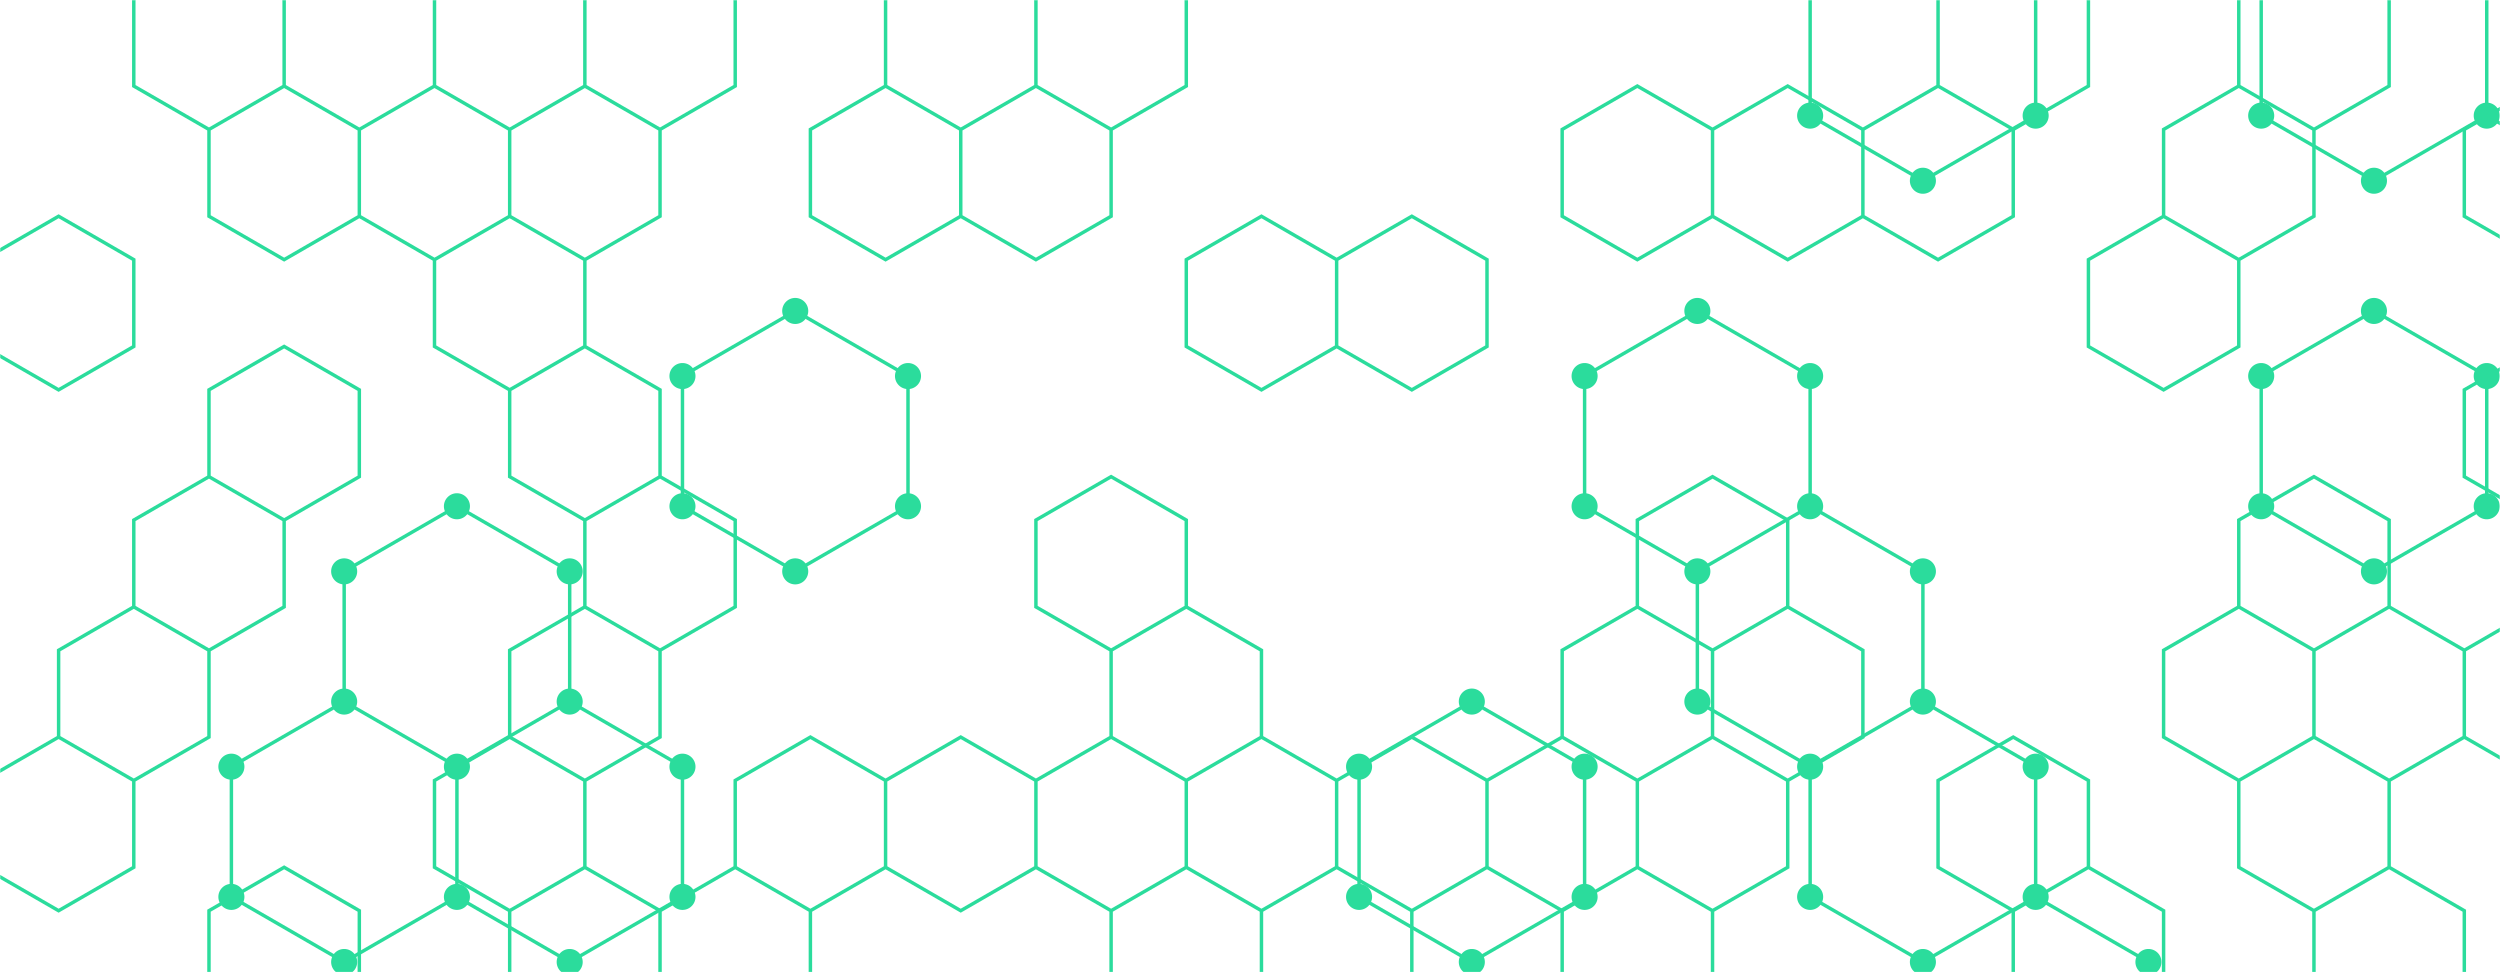 <svg xmlns="http://www.w3.org/2000/svg" version="1.1" xmlns:xlink="http://www.w3.org/1999/xlink" xmlns:svgjs="http://svgjs.com/svgjs" width="1440" height="560" preserveAspectRatio="none" viewBox="0 0 1440 560"><g mask="url(&quot;#SvgjsMask1003&quot;)" fill="none"><path d="M263.19 291.61L328.14 329.11L328.14 404.11L263.19 441.61L198.24 404.11L198.24 329.11zM198.24 404.11L263.19 441.61L263.19 516.61L198.24 554.11L133.28 516.61L133.28 441.61zM328.14 404.11L393.1 441.61L393.1 516.61L328.14 554.11L263.19 516.61L263.19 441.61zM458.05 179.11L523.01 216.61L523.01 291.61L458.05 329.11L393.1 291.61L393.1 216.61zM847.77 404.11L912.73 441.61L912.73 516.61L847.77 554.11L782.82 516.61L782.82 441.61zM977.68 179.11L1042.64 216.61L1042.64 291.61L977.68 329.11L912.73 291.61L912.73 216.61zM1042.64 291.61L1107.59 329.11L1107.59 404.11L1042.64 441.61L977.68 404.11L977.68 329.11zM1107.59 -45.89L1172.54 -8.39L1172.54 66.61L1107.59 104.11L1042.64 66.61L1042.64 -8.39zM1107.59 404.11L1172.54 441.61L1172.54 516.61L1107.59 554.11L1042.64 516.61L1042.64 441.61zM1172.54 516.61L1237.5 554.11L1237.5 629.11L1172.54 666.61L1107.59 629.11L1107.59 554.11zM1367.4 -45.89L1432.36 -8.39L1432.36 66.61L1367.4 104.11L1302.45 66.61L1302.45 -8.39zM1367.4 179.11L1432.36 216.61L1432.36 291.61L1367.4 329.11L1302.45 291.61L1302.45 216.61zM1497.31 -45.89L1562.27 -8.39L1562.27 66.61L1497.31 104.11L1432.36 66.61L1432.36 -8.39z" stroke="rgba(43, 220, 156, 1)" stroke-width="2"></path><path d="M255.69 291.61 a7.5 7.5 0 1 0 15 0 a7.5 7.5 0 1 0 -15 0zM320.64 329.11 a7.5 7.5 0 1 0 15 0 a7.5 7.5 0 1 0 -15 0zM320.64 404.11 a7.5 7.5 0 1 0 15 0 a7.5 7.5 0 1 0 -15 0zM255.69 441.61 a7.5 7.5 0 1 0 15 0 a7.5 7.5 0 1 0 -15 0zM190.74 404.11 a7.5 7.5 0 1 0 15 0 a7.5 7.5 0 1 0 -15 0zM190.74 329.11 a7.5 7.5 0 1 0 15 0 a7.5 7.5 0 1 0 -15 0zM255.69 516.61 a7.5 7.5 0 1 0 15 0 a7.5 7.5 0 1 0 -15 0zM190.74 554.11 a7.5 7.5 0 1 0 15 0 a7.5 7.5 0 1 0 -15 0zM125.78 516.61 a7.5 7.5 0 1 0 15 0 a7.5 7.5 0 1 0 -15 0zM125.78 441.61 a7.5 7.5 0 1 0 15 0 a7.5 7.5 0 1 0 -15 0zM385.6 441.61 a7.5 7.5 0 1 0 15 0 a7.5 7.5 0 1 0 -15 0zM385.6 516.61 a7.5 7.5 0 1 0 15 0 a7.5 7.5 0 1 0 -15 0zM320.64 554.11 a7.5 7.5 0 1 0 15 0 a7.5 7.5 0 1 0 -15 0zM450.55 179.11 a7.5 7.5 0 1 0 15 0 a7.5 7.5 0 1 0 -15 0zM515.51 216.61 a7.5 7.5 0 1 0 15 0 a7.5 7.5 0 1 0 -15 0zM515.51 291.61 a7.5 7.5 0 1 0 15 0 a7.5 7.5 0 1 0 -15 0zM450.55 329.11 a7.5 7.5 0 1 0 15 0 a7.5 7.5 0 1 0 -15 0zM385.6 291.61 a7.5 7.5 0 1 0 15 0 a7.5 7.5 0 1 0 -15 0zM385.6 216.61 a7.5 7.5 0 1 0 15 0 a7.5 7.5 0 1 0 -15 0zM840.27 404.11 a7.5 7.5 0 1 0 15 0 a7.5 7.5 0 1 0 -15 0zM905.23 441.61 a7.5 7.5 0 1 0 15 0 a7.5 7.5 0 1 0 -15 0zM905.23 516.61 a7.5 7.5 0 1 0 15 0 a7.5 7.5 0 1 0 -15 0zM840.27 554.11 a7.5 7.5 0 1 0 15 0 a7.5 7.5 0 1 0 -15 0zM775.32 516.61 a7.5 7.5 0 1 0 15 0 a7.5 7.5 0 1 0 -15 0zM775.32 441.61 a7.5 7.5 0 1 0 15 0 a7.5 7.5 0 1 0 -15 0zM970.18 179.11 a7.5 7.5 0 1 0 15 0 a7.5 7.5 0 1 0 -15 0zM1035.14 216.61 a7.5 7.5 0 1 0 15 0 a7.5 7.5 0 1 0 -15 0zM1035.14 291.61 a7.5 7.5 0 1 0 15 0 a7.5 7.5 0 1 0 -15 0zM970.18 329.11 a7.5 7.5 0 1 0 15 0 a7.5 7.5 0 1 0 -15 0zM905.23 291.61 a7.5 7.5 0 1 0 15 0 a7.5 7.5 0 1 0 -15 0zM905.23 216.61 a7.5 7.5 0 1 0 15 0 a7.5 7.5 0 1 0 -15 0zM1100.09 329.11 a7.5 7.5 0 1 0 15 0 a7.5 7.5 0 1 0 -15 0zM1100.09 404.11 a7.5 7.5 0 1 0 15 0 a7.5 7.5 0 1 0 -15 0zM1035.14 441.61 a7.5 7.5 0 1 0 15 0 a7.5 7.5 0 1 0 -15 0zM970.18 404.11 a7.5 7.5 0 1 0 15 0 a7.5 7.5 0 1 0 -15 0zM1100.09 -45.89 a7.5 7.5 0 1 0 15 0 a7.5 7.5 0 1 0 -15 0zM1165.04 -8.39 a7.5 7.5 0 1 0 15 0 a7.5 7.5 0 1 0 -15 0zM1165.04 66.61 a7.5 7.5 0 1 0 15 0 a7.5 7.5 0 1 0 -15 0zM1100.09 104.11 a7.5 7.5 0 1 0 15 0 a7.5 7.5 0 1 0 -15 0zM1035.14 66.61 a7.5 7.5 0 1 0 15 0 a7.5 7.5 0 1 0 -15 0zM1035.14 -8.39 a7.5 7.5 0 1 0 15 0 a7.5 7.5 0 1 0 -15 0zM1165.04 441.61 a7.5 7.5 0 1 0 15 0 a7.5 7.5 0 1 0 -15 0zM1165.04 516.61 a7.5 7.5 0 1 0 15 0 a7.5 7.5 0 1 0 -15 0zM1100.09 554.11 a7.5 7.5 0 1 0 15 0 a7.5 7.5 0 1 0 -15 0zM1035.14 516.61 a7.5 7.5 0 1 0 15 0 a7.5 7.5 0 1 0 -15 0zM1230 554.11 a7.5 7.5 0 1 0 15 0 a7.5 7.5 0 1 0 -15 0zM1230 629.11 a7.5 7.5 0 1 0 15 0 a7.5 7.5 0 1 0 -15 0zM1165.04 666.61 a7.5 7.5 0 1 0 15 0 a7.5 7.5 0 1 0 -15 0zM1100.09 629.11 a7.5 7.5 0 1 0 15 0 a7.5 7.5 0 1 0 -15 0zM1359.9 -45.89 a7.5 7.5 0 1 0 15 0 a7.5 7.5 0 1 0 -15 0zM1424.86 -8.39 a7.5 7.5 0 1 0 15 0 a7.5 7.5 0 1 0 -15 0zM1424.86 66.61 a7.5 7.5 0 1 0 15 0 a7.5 7.5 0 1 0 -15 0zM1359.9 104.11 a7.5 7.5 0 1 0 15 0 a7.5 7.5 0 1 0 -15 0zM1294.95 66.61 a7.5 7.5 0 1 0 15 0 a7.5 7.5 0 1 0 -15 0zM1294.95 -8.39 a7.5 7.5 0 1 0 15 0 a7.5 7.5 0 1 0 -15 0zM1359.9 179.11 a7.5 7.5 0 1 0 15 0 a7.5 7.5 0 1 0 -15 0zM1424.86 216.61 a7.5 7.5 0 1 0 15 0 a7.5 7.5 0 1 0 -15 0zM1424.86 291.61 a7.5 7.5 0 1 0 15 0 a7.5 7.5 0 1 0 -15 0zM1359.9 329.11 a7.5 7.5 0 1 0 15 0 a7.5 7.5 0 1 0 -15 0zM1294.95 291.61 a7.5 7.5 0 1 0 15 0 a7.5 7.5 0 1 0 -15 0zM1294.95 216.61 a7.5 7.5 0 1 0 15 0 a7.5 7.5 0 1 0 -15 0zM1489.81 -45.89 a7.5 7.5 0 1 0 15 0 a7.5 7.5 0 1 0 -15 0zM1554.77 -8.39 a7.5 7.5 0 1 0 15 0 a7.5 7.5 0 1 0 -15 0zM1554.77 66.61 a7.5 7.5 0 1 0 15 0 a7.5 7.5 0 1 0 -15 0zM1489.81 104.11 a7.5 7.5 0 1 0 15 0 a7.5 7.5 0 1 0 -15 0z" fill="rgba(43, 220, 156, 1)"></path><path d="M33.76 124.56L77.06 149.56L77.06 199.56L33.76 224.56L-9.54 199.56L-9.54 149.56zM77.06 349.56L120.37 374.56L120.37 424.56L77.06 449.56L33.76 424.56L33.76 374.56zM33.76 424.56L77.06 449.56L77.06 499.56L33.76 524.56L-9.54 499.56L-9.54 449.56zM120.37 -25.44L163.67 -0.44L163.67 49.56L120.37 74.56L77.06 49.56L77.06 -0.44zM163.67 49.56L206.97 74.56L206.97 124.56L163.67 149.56L120.37 124.56L120.37 74.56zM163.67 199.56L206.97 224.56L206.97 274.56L163.67 299.56L120.37 274.56L120.37 224.56zM120.37 274.56L163.67 299.56L163.67 349.56L120.37 374.56L77.06 349.56L77.06 299.56zM163.67 499.56L206.97 524.56L206.97 574.56L163.67 599.56L120.37 574.56L120.37 524.56zM250.27 49.56L293.57 74.56L293.57 124.56L250.27 149.56L206.97 124.56L206.97 74.56zM293.57 -25.44L336.88 -0.44L336.88 49.56L293.57 74.56L250.27 49.56L250.27 -0.44zM336.88 49.56L380.18 74.56L380.18 124.56L336.88 149.56L293.57 124.56L293.57 74.56zM293.57 124.56L336.88 149.56L336.88 199.56L293.57 224.56L250.27 199.56L250.27 149.56zM336.88 199.56L380.18 224.56L380.18 274.56L336.88 299.56L293.57 274.56L293.57 224.56zM336.88 349.56L380.18 374.56L380.18 424.56L336.88 449.56L293.57 424.56L293.57 374.56zM293.57 424.56L336.88 449.56L336.88 499.56L293.57 524.56L250.27 499.56L250.27 449.56zM336.88 499.56L380.18 524.56L380.18 574.56L336.88 599.56L293.57 574.56L293.57 524.56zM380.18 -25.44L423.48 -0.44L423.48 49.56L380.18 74.56L336.88 49.56L336.88 -0.44zM380.18 274.56L423.48 299.56L423.48 349.56L380.18 374.56L336.88 349.56L336.88 299.56zM423.48 499.56L466.79 524.56L466.79 574.56L423.48 599.56L380.18 574.56L380.18 524.56zM510.09 49.56L553.39 74.56L553.39 124.56L510.09 149.56L466.79 124.56L466.79 74.56zM466.79 424.56L510.09 449.56L510.09 499.56L466.79 524.56L423.48 499.56L423.48 449.56zM553.39 -25.44L596.69 -0.44L596.69 49.56L553.39 74.56L510.09 49.56L510.09 -0.44zM596.69 49.56L640 74.56L640 124.56L596.69 149.56L553.39 124.56L553.39 74.56zM553.39 424.56L596.69 449.56L596.69 499.56L553.39 524.56L510.09 499.56L510.09 449.56zM640 -25.44L683.3 -0.44L683.3 49.56L640 74.56L596.69 49.56L596.69 -0.44zM640 274.56L683.3 299.56L683.3 349.56L640 374.56L596.69 349.56L596.69 299.56zM683.3 349.56L726.6 374.56L726.6 424.56L683.3 449.56L640 424.56L640 374.56zM640 424.56L683.3 449.56L683.3 499.56L640 524.56L596.69 499.56L596.69 449.56zM683.3 499.56L726.6 524.56L726.6 574.56L683.3 599.56L640 574.56L640 524.56zM726.6 124.56L769.9 149.56L769.9 199.56L726.6 224.56L683.3 199.56L683.3 149.56zM726.6 424.56L769.9 449.56L769.9 499.56L726.6 524.56L683.3 499.56L683.3 449.56zM769.9 499.56L813.21 524.56L813.21 574.56L769.9 599.56L726.6 574.56L726.6 524.56zM813.21 124.56L856.51 149.56L856.51 199.56L813.21 224.56L769.9 199.56L769.9 149.56zM813.21 424.56L856.51 449.56L856.51 499.56L813.21 524.56L769.9 499.56L769.9 449.56zM943.11 49.56L986.42 74.56L986.42 124.56L943.11 149.56L899.81 124.56L899.81 74.56zM943.11 349.56L986.42 374.56L986.42 424.56L943.11 449.56L899.81 424.56L899.81 374.56zM899.81 424.56L943.11 449.56L943.11 499.56L899.81 524.56L856.51 499.56L856.51 449.56zM943.11 499.56L986.42 524.56L986.42 574.56L943.11 599.56L899.81 574.56L899.81 524.56zM1029.72 49.56L1073.02 74.56L1073.02 124.56L1029.72 149.56L986.42 124.56L986.42 74.56zM986.42 274.56L1029.72 299.56L1029.72 349.56L986.42 374.56L943.11 349.56L943.11 299.56zM1029.72 349.56L1073.02 374.56L1073.02 424.56L1029.72 449.56L986.42 424.56L986.42 374.56zM986.42 424.56L1029.72 449.56L1029.72 499.56L986.42 524.56L943.11 499.56L943.11 449.56zM1116.32 49.56L1159.63 74.56L1159.63 124.56L1116.32 149.56L1073.02 124.56L1073.02 74.56zM1159.63 -25.44L1202.93 -0.44L1202.93 49.56L1159.63 74.56L1116.32 49.56L1116.32 -0.44zM1159.63 424.56L1202.93 449.56L1202.93 499.56L1159.63 524.56L1116.32 499.56L1116.32 449.56zM1202.93 499.56L1246.23 524.56L1246.23 574.56L1202.93 599.56L1159.63 574.56L1159.63 524.56zM1289.53 49.56L1332.84 74.56L1332.84 124.56L1289.53 149.56L1246.23 124.56L1246.23 74.56zM1246.23 124.56L1289.53 149.56L1289.53 199.56L1246.23 224.56L1202.93 199.56L1202.93 149.56zM1289.53 349.56L1332.84 374.56L1332.84 424.56L1289.53 449.56L1246.23 424.56L1246.23 374.56zM1332.84 -25.44L1376.14 -0.44L1376.14 49.56L1332.84 74.56L1289.53 49.56L1289.53 -0.44zM1332.84 274.56L1376.14 299.56L1376.14 349.56L1332.84 374.56L1289.53 349.56L1289.53 299.56zM1376.14 349.56L1419.44 374.56L1419.44 424.56L1376.14 449.56L1332.84 424.56L1332.84 374.56zM1332.84 424.56L1376.14 449.56L1376.14 499.56L1332.84 524.56L1289.53 499.56L1289.53 449.56zM1376.14 499.56L1419.44 524.56L1419.44 574.56L1376.14 599.56L1332.84 574.56L1332.84 524.56zM1462.74 49.56L1506.05 74.56L1506.05 124.56L1462.74 149.56L1419.44 124.56L1419.44 74.56zM1462.74 199.56L1506.05 224.56L1506.05 274.56L1462.74 299.56L1419.44 274.56L1419.44 224.56zM1462.74 349.56L1506.05 374.56L1506.05 424.56L1462.74 449.56L1419.44 424.56L1419.44 374.56z" stroke="rgba(43, 220, 156, 1)" stroke-width="2"></path></g><defs><mask id="SvgjsMask1003"><rect width="1440" height="560" fill="#ffffff"></rect></mask></defs></svg>